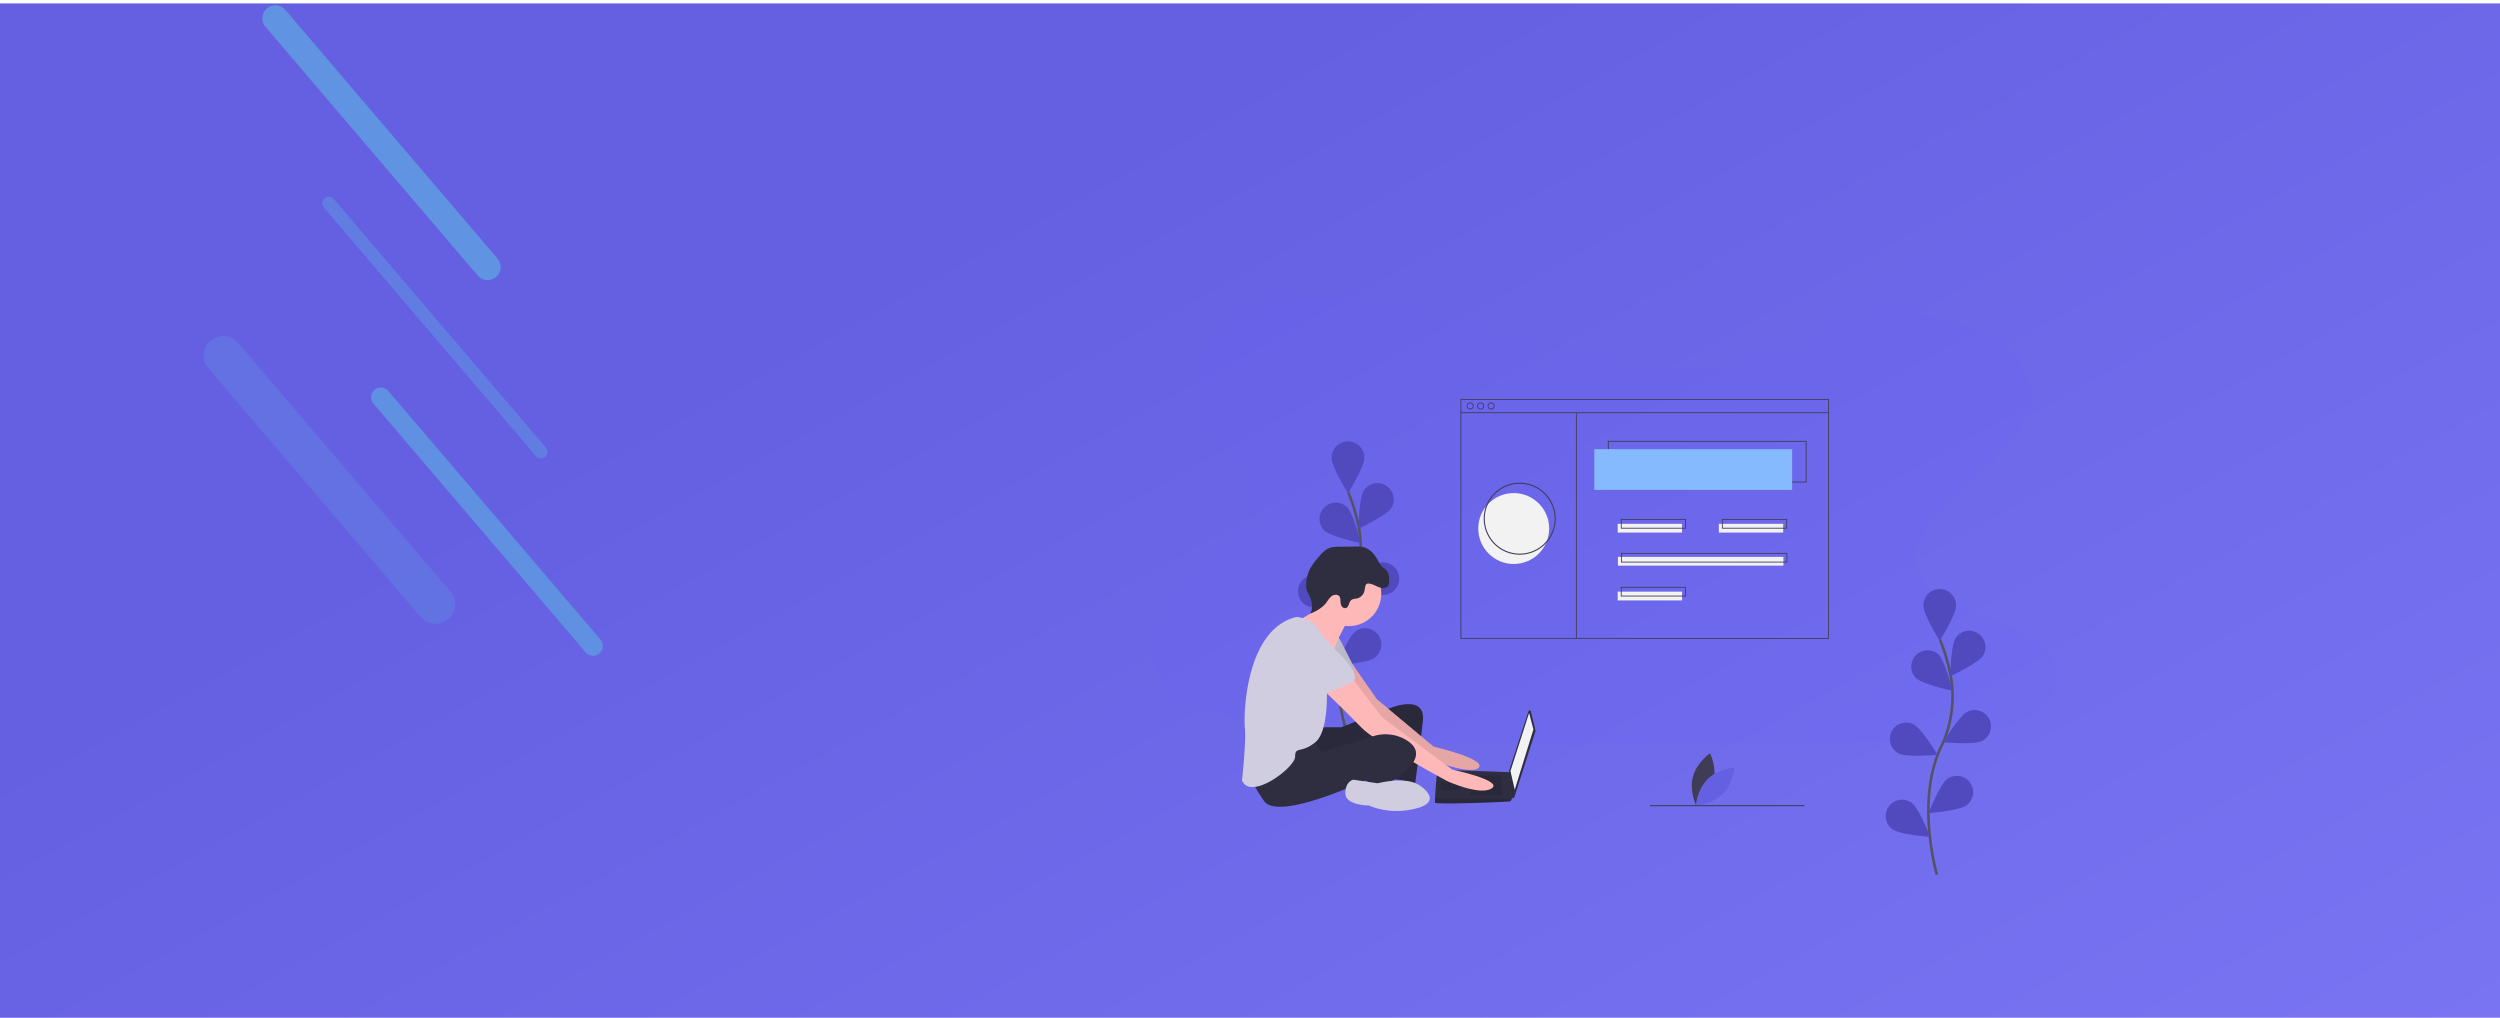 <svg xmlns="http://www.w3.org/2000/svg" xmlns:xlink="http://www.w3.org/1999/xlink" width="1920" height="781.598" viewBox="0 0 1920 781.598">
  <defs>
    <linearGradient id="linear-gradient" x1="0.224" y1="0.44" x2="1" y2="1" gradientUnits="objectBoundingBox">
      <stop offset="0" stop-color="#6560e2"/>
      <stop offset="1" stop-color="#7974f2"/>
    </linearGradient>
  </defs>
  <g id="hero" transform="translate(0 131.598)">
    <rect id="Rectangle_1" data-name="Rectangle 1" width="1920" height="779" transform="translate(0 -129)" fill="url(#linear-gradient)"/>
    <g id="Groupe_3" data-name="Groupe 3" transform="translate(123 7)">
      <line id="Ligne_1" data-name="Ligne 1" x2="163" y2="191" transform="translate(129.5 17.5)" fill="none" stroke="rgba(96,148,226,0.56)" stroke-linecap="round" stroke-width="10"/>
      <line id="Ligne_2" data-name="Ligne 2" x2="163" y2="191" transform="translate(169.5 166.5)" fill="none" stroke="rgba(96,148,226,0.92)" stroke-linecap="round" stroke-width="15"/>
      <line id="Ligne_4" data-name="Ligne 4" x2="163" y2="191" transform="translate(48.5 134.5)" fill="none" stroke="rgba(96,148,226,0.34)" stroke-linecap="round" stroke-width="30"/>
      <line id="Ligne_3" data-name="Ligne 3" x2="163" y2="191" transform="translate(88.5 -124.5)" fill="none" stroke="#6094e2" stroke-linecap="round" stroke-width="20"/>
    </g>
    <path id="Tracé_102" data-name="Tracé 102" d="M499.6,154.284c-44.618-1.151-87.112-11.851-127.69-23.557s-80.77-24.7-124.319-30.906c-28.01-3.992-60.047-4.557-82.611,6.6-21.723,10.727-28.741,29.244-32.512,46.479-2.84,12.94-4.509,26.556,3.268,38.668,5.4,8.411,14.988,15.477,21.62,23.536,23.074,28.031,6.763,62.59-18.235,89.96-11.72,12.837-25.335,25.08-34.387,38.751s-13.236,29.32-5.315,43.267c7.845,13.788,26.549,24.191,46.81,31.492,41.15,14.829,89.622,19.069,136.921,21.475,104.671,5.322,209.894,3.013,314.841.689,38.841-.855,77.847-1.717,116.053-6.2,21.22-2.475,43.122-6.411,58.53-15.9,19.551-12.051,24.4-32.457,11.292-47.569-21.978-25.349-82.728-31.65-98.108-58.854-8.452-14.974.227-31.65,12.519-45.542,26.363-29.789,70.546-55.924,72.869-89.98,1.6-23.384-19.641-46.81-52.484-57.875-34.422-11.6-82.162-10.141-107.546,9.059C584.95,147.666,538.994,155.277,499.6,154.284Z" transform="translate(788.774 -1.814)" fill="#6c63ff" opacity="0.1"/>
    <g id="plant" transform="translate(993.773 207.366)">
      <path id="Tracé_207" data-name="Tracé 207" d="M742.069,656.35s-16.64-56.5,3.123-98.06a89.215,89.215,0,0,0,7.217-55.984A150.078,150.078,0,0,0,744.484,476" transform="translate(-702.741 -436.904)" fill="none" stroke="#535461" stroke-miterlimit="10" stroke-width="2"/>
      <path id="Tracé_208" data-name="Tracé 208" d="M754.9,430.868c0,6.927-12.539,26.98-12.539,26.98s-12.539-20.08-12.539-26.98a12.539,12.539,0,1,1,25.071,0Z" transform="translate(-700.885 -418.037)" fill="#514abf"/>
      <path id="Tracé_209" data-name="Tracé 209" d="M785.6,484.705c-3.764,5.814-25.2,15.851-25.2,15.851s.391-23.668,4.155-29.483A12.539,12.539,0,0,1,785.6,484.7Z" transform="translate(-710.84 -433.522)" fill="#514abf"/>
      <path id="Tracé_210" data-name="Tracé 210" d="M782.052,579.637c-6.185,3.116-29.752.965-29.752.965s12.283-20.235,18.468-23.352a12.538,12.538,0,1,1,11.292,22.389Z" transform="translate(-708.203 -462.911)" fill="#514abf"/>
      <path id="Tracé_211" data-name="Tracé 211" d="M764.766,653.464c-5.565,4.115-29.166,5.976-29.166,5.976s8.688-22.016,14.252-26.137a12.539,12.539,0,1,1,14.914,20.161Z" transform="translate(-702.768 -487.304)" fill="#514abf"/>
      <path id="Tracé_212" data-name="Tracé 212" d="M719.628,509.127c4.964,4.823,28.08,9.841,28.08,9.841s-5.666-22.98-10.63-27.81a12.539,12.539,0,0,0-17.47,17.982Z" transform="translate(-696.394 -440.751)" fill="#514abf"/>
      <path id="Tracé_213" data-name="Tracé 213" d="M698.579,593.927c6.185,3.116,29.753.965,29.753.965s-12.283-20.235-18.468-23.352a12.538,12.538,0,1,0-11.292,22.389Z" transform="translate(-688.471 -467.563)" fill="#514abf"/>
      <path id="Tracé_214" data-name="Tracé 214" d="M692.007,680.624c5.565,4.114,29.166,5.976,29.166,5.976s-8.688-22.016-14.252-26.137a12.539,12.539,0,1,0-14.914,20.161Z" transform="translate(-686.924 -496.145)" fill="#514abf"/>
    </g>
    <g id="plant-2" data-name="plant" transform="translate(1448.237 320.755)">
      <path id="Tracé_207-2" data-name="Tracé 207" d="M742.069,656.35s-16.64-56.5,3.123-98.06a89.215,89.215,0,0,0,7.217-55.984A150.078,150.078,0,0,0,744.484,476" transform="translate(-702.741 -436.904)" fill="none" stroke="#535461" stroke-miterlimit="10" stroke-width="2"/>
      <path id="Tracé_208-2" data-name="Tracé 208" d="M754.9,430.868c0,6.927-12.539,26.98-12.539,26.98s-12.539-20.08-12.539-26.98a12.539,12.539,0,1,1,25.071,0Z" transform="translate(-700.885 -418.037)" fill="#514abf"/>
      <path id="Tracé_209-2" data-name="Tracé 209" d="M785.6,484.705c-3.764,5.814-25.2,15.851-25.2,15.851s.391-23.668,4.155-29.483A12.539,12.539,0,0,1,785.6,484.7Z" transform="translate(-710.84 -433.522)" fill="#514abf"/>
      <path id="Tracé_210-2" data-name="Tracé 210" d="M782.052,579.637c-6.185,3.116-29.752.965-29.752.965s12.283-20.235,18.468-23.352a12.538,12.538,0,1,1,11.292,22.389Z" transform="translate(-708.203 -462.911)" fill="#514abf"/>
      <path id="Tracé_211-2" data-name="Tracé 211" d="M764.766,653.464c-5.565,4.115-29.166,5.976-29.166,5.976s8.688-22.016,14.252-26.137a12.539,12.539,0,1,1,14.914,20.161Z" transform="translate(-702.768 -487.304)" fill="#514abf"/>
      <path id="Tracé_212-2" data-name="Tracé 212" d="M719.628,509.127c4.964,4.823,28.08,9.841,28.08,9.841s-5.666-22.98-10.63-27.81a12.539,12.539,0,0,0-17.47,17.982Z" transform="translate(-696.394 -440.751)" fill="#514abf"/>
      <path id="Tracé_213-2" data-name="Tracé 213" d="M698.579,593.927c6.185,3.116,29.753.965,29.753.965s-12.283-20.235-18.468-23.352a12.538,12.538,0,1,0-11.292,22.389Z" transform="translate(-688.471 -467.563)" fill="#514abf"/>
      <path id="Tracé_214-2" data-name="Tracé 214" d="M692.007,680.624c5.565,4.114,29.166,5.976,29.166,5.976s-8.688-22.016-14.252-26.137a12.539,12.539,0,1,0-14.914,20.161Z" transform="translate(-686.924 -496.145)" fill="#514abf"/>
    </g>
    <g id="Groupe_5" data-name="Groupe 5" transform="translate(953.848 174.818)">
      <path id="Tracé_1" data-name="Tracé 1" d="M903.065,743.957c-2.926,11.144-13.181,18.108-13.181,18.108s-5.51-11.1-2.583-22.248,13.181-18.108,13.181-18.108S905.991,732.813,903.065,743.957Z" transform="translate(-541.008 -449.658)" fill="#3f3d56"/>
      <path id="Tracé_2" data-name="Tracé 2" d="M902.882,756.889c-8.2,8.1-9.113,20.459-9.113,20.459s12.372-.767,20.568-8.865,9.113-20.459,9.113-20.459S911.078,748.791,902.882,756.889Z" transform="translate(-545.264 -464.948)" fill="#6560e2"/>
      <path id="Tracé_3" data-name="Tracé 3" d="M187.59,649.532h15.436l38.038-14.884s27.012-11.026,24.807,9.923-6.064,49.063-6.064,49.063-12.128-5.513-18.743-3.859-2.205-33.628-2.205-33.628-54.025,25.91-58.986,22.6-6.064-26.461-6.064-26.461Z" transform="translate(-126.949 -397.388)" fill="#2f2e41"/>
      <path id="Tracé_4" data-name="Tracé 4" d="M187.59,649.532h15.436l38.038-14.884s27.012-11.026,24.807,9.923-6.064,49.063-6.064,49.063-12.128-5.513-18.743-3.859-2.205-33.628-2.205-33.628-54.025,25.91-58.986,22.6-6.064-26.461-6.064-26.461Z" transform="translate(-126.949 -397.388)" opacity="0.1"/>
      <path id="Tracé_5" data-name="Tracé 5" d="M245.547,558.82l18.68,26.839,43.551,36.384s40.243,9.372,34.73,15.987-39.14-6.615-39.14-6.615-50.166-36.384-51.82-39.141S231.7,563.609,231.7,563.609Z" transform="translate(-160.587 -355.016)" fill="#ffb8b8"/>
      <path id="Tracé_6" data-name="Tracé 6" d="M245.547,558.82l18.68,26.839,43.551,36.384s40.243,9.372,34.73,15.987-39.14-6.615-39.14-6.615-50.166-36.384-51.82-39.141S231.7,563.609,231.7,563.609Z" transform="translate(-160.587 -355.016)" opacity="0.1"/>
      <path id="Tracé_7" data-name="Tracé 7" d="M213.053,507.092l12.128,23.7s-2.756,11.577-7.167,12.679-23.154-14.333-23.154-14.333Z" transform="translate(-139.182 -324.96)" fill="#d0cde1"/>
      <path id="Tracé_8" data-name="Tracé 8" d="M213.053,507.092l12.128,23.7s-2.756,11.577-7.167,12.679-23.154-14.333-23.154-14.333Z" transform="translate(-139.182 -324.96)" opacity="0.1"/>
      <path id="Tracé_9" data-name="Tracé 9" d="M568.209,643.922l3.583,14.778a.923.923,0,0,1-.018.5l-16.251,50.785a.923.923,0,0,1-1.8-.177l-2.248-19.784a.924.924,0,0,1,.039-.39l14.917-45.779a.923.923,0,0,1,1.774.068Z" transform="translate(-346.382 -404.052)" fill="#2f2e41"/>
      <path id="Tracé_10" data-name="Tracé 10" d="M506.429,575.493l3.307,12.679L495.4,634.479,492.1,620.146Z" transform="translate(-285.919 -334.375)" fill="#f2f2f2"/>
      <path id="Tracé_11" data-name="Tracé 11" d="M415.787,777.183c.551,1.654,57.332-.551,57.884-1.1a11.963,11.963,0,0,0,1.213-2.205c.518-1.1.992-2.205.992-2.205l-2.205-17.85-56.23-2s-1.406,15.127-1.692,22.051A16.548,16.548,0,0,0,415.787,777.183Z" transform="translate(-267.494 -467.156)" fill="#2f2e41"/>
      <path id="Tracé_12" data-name="Tracé 12" d="M442.118,689.965l1.1,15.435H418.413V689.965Z" transform="translate(-243.108 -400.886)" opacity="0.1"/>
      <path id="Tracé_13" data-name="Tracé 13" d="M378.8,701.765l.148-.029-.7,6.645H364.467v-6.616Z" transform="translate(-211.764 -407.725)" opacity="0.1"/>
      <path id="Tracé_14" data-name="Tracé 14" d="M415.787,807.763c.551,1.654,57.332-.551,57.884-1.1a11.967,11.967,0,0,0,1.213-2.205H415.748A16.543,16.543,0,0,0,415.787,807.763Z" transform="translate(-267.494 -497.735)" opacity="0.1"/>
      <path id="Tracé_49" data-name="Tracé 49" d="M24.807,0A24.807,24.807,0,1,1,0,24.807,24.807,24.807,0,0,1,24.807,0Z" transform="translate(57.333 124.799)" fill="#ffb8b8"/>
      <path id="Tracé_15" data-name="Tracé 15" d="M201.7,452.46s-8.269,14.333-9.923,22.051-24.807-15.436-24.807-15.436l-3.032-7.993s21.775-10.2,20.122-18.468S201.7,452.46,201.7,452.46Z" transform="translate(-121.216 -280.803)" fill="#ffb8b8"/>
      <path id="Tracé_16" data-name="Tracé 16" d="M227.9,584.722l22.6,29.769,54.025,40.243s39.141,8.269,30.32,14.333-34.179-5.513-34.179-5.513-54.576-29.218-66.153-41.346-33.076-32.525-33.076-32.525Z" transform="translate(-143.004 -370.065)" fill="#ffb8b8"/>
      <path id="Tracé_17" data-name="Tracé 17" d="M124.189,690.482l6.615,10.474,39.481-12.421a31.042,31.042,0,0,1,25.845,3.118c6.891,4.341,11.3,11.232,1.378,21.431-19.846,20.4-33.076,9.372-33.076,9.372s-66.7,31.423-77.73,15.987-11.577-23.154-11.577-23.154S117.574,688.828,124.189,690.482Z" transform="translate(-69.613 -429.518)" fill="#2f2e41"/>
      <path id="Tracé_18" data-name="Tracé 18" d="M309.322,775.207s17.641,11.577-3.308,17.09-36.384-2.205-36.384-2.205-18.192,0-18.192-9.372,6.064-10.474,6.064-10.474L276.245,773S298.848,766.938,309.322,775.207Z" transform="translate(-172.054 -477.858)" fill="#d0cde1"/>
      <path id="Tracé_19" data-name="Tracé 19" d="M232.857,372.889a18.5,18.5,0,0,0,5.2,1.862c1.836.218,3.926-.422,4.795-2.054a6.449,6.449,0,0,0,.545-2.916c.066-3.027-.153-6.3-2.071-8.642-1.221-1.491-3-2.431-4.267-3.886a18.362,18.362,0,0,1-2.157-3.524c-2.458-4.616-6.1-9.052-11.154-10.383a24.186,24.186,0,0,0-6.511-.5l-12.736.18a22.174,22.174,0,0,0-6.127.659c-4.1,1.239-7.084,4.687-9.818,7.983a49.926,49.926,0,0,0-5.63,7.771,27.266,27.266,0,0,0-3.232,13.36,12.5,12.5,0,0,0,.458,3.535,19.618,19.618,0,0,0,1.389,3.052c2.388,4.691,3.807,10.551,1.117,15.076,4.672-1.909,9.3-4.411,12.378-8.408,1.379-1.788,2.46-3.881,4.3-5.193s4.832-1.426,6.011.5a5.387,5.387,0,0,1,.608,2.523,11.564,11.564,0,0,0,.7,4.258,3.191,3.191,0,0,0,3.466,1.978c2.4-.676,2.17-4.36,4.019-6.033,1.4-1.271,3.57-1.028,5.374-1.6a7.975,7.975,0,0,0,4.577-4.508c.683-1.532.673-5.54,1.965-6.37C227.67,370.565,231.355,372.219,232.857,372.889Z" transform="translate(-130.367 -229.522)" fill="#2f2e41"/>
      <path id="Tracé_20" data-name="Tracé 20" d="M102.723,472.255a6.543,6.543,0,0,1,3.405.009c3.539.95,11.472,3.465,13.173,7.292,2.205,4.961,9.923,12.679,9.923,12.679s10.474,10.474,8.269,17.641-10.474,15.436-10.474,15.436,2.205,34.179-8.82,43-15.436,2.756-15.436,11.026-34.179,34.179-40.795,18.192c0,0,3.308-29.769,2.205-40.243C63.087,546.963,64.677,482.555,102.723,472.255Z" transform="translate(-61.968 -304.591)" fill="#d0cde1"/>
      <path id="Tracé_21" data-name="Tracé 21" d="M165.751,503.769s33.628,24.807,27.564,35.281c0,0-20.4,9.923-24.807,9.372s-21.5-19.846-25.91-21.5S135.982,495.5,165.751,503.769Z" transform="translate(-107.316 -322.188)" fill="#d0cde1"/>
      <circle id="Ellipse_2" data-name="Ellipse 2" cx="27.233" cy="27.233" r="27.233" transform="translate(181.444 72.256)" fill="#f2f2f2"/>
      <path id="Tracé_22" data-name="Tracé 22" d="M885.262,181.141H732.649V149.207H885.262Zm-151.94-.672H884.588v-30.59H733.321Z" transform="translate(-451.649 -117.021)" fill="#3f3d56"/>
      <rect id="Rectangle_2" data-name="Rectangle 2" width="151.939" height="31.262" transform="translate(270.579 38.573)" fill="#85baff"/>
      <circle id="Ellipse_3" data-name="Ellipse 3" cx="2.353" cy="2.353" r="2.353" transform="translate(172.178 4.034)" fill="#6c63ff"/>
      <circle id="Ellipse_4" data-name="Ellipse 4" cx="2.353" cy="2.353" r="2.353" transform="translate(180.245 4.034)" fill="#6c63ff"/>
      <circle id="Ellipse_5" data-name="Ellipse 5" cx="2.353" cy="2.353" r="2.353" transform="translate(188.313 4.034)" fill="#6c63ff"/>
      <path id="Tracé_23" data-name="Tracé 23" d="M745.524,256.6H462.487V72.386H745.525Zm-282.365-.672H744.852V73.058H463.159Z" transform="translate(-294.679 -72.386)" fill="#3f3d56"/>
      <rect id="Rectangle_3" data-name="Rectangle 3" width="282.365" height="0.672" transform="translate(168.144 10.197)" fill="#3f3d56"/>
      <path id="Tracé_24" data-name="Tracé 24" d="M476.409,84.183a2.689,2.689,0,1,1,2.689-2.689A2.689,2.689,0,0,1,476.409,84.183Zm0-4.706a2.017,2.017,0,1,0,2.017,2.017,2.017,2.017,0,0,0-2.017-2.017Z" transform="translate(-301.205 -76.115)" fill="#3f3d56"/>
      <path id="Tracé_25" data-name="Tracé 25" d="M495.664,84.183a2.689,2.689,0,1,1,2.689-2.689A2.689,2.689,0,0,1,495.664,84.183Zm0-4.706a2.017,2.017,0,1,0,2.017,2.017,2.017,2.017,0,0,0-2.017-2.017Z" transform="translate(-312.393 -76.115)" fill="#3f3d56"/>
      <path id="Tracé_26" data-name="Tracé 26" d="M514.919,84.183a2.689,2.689,0,1,1,2.689-2.689A2.689,2.689,0,0,1,514.919,84.183Zm0-4.706a2.017,2.017,0,1,0,2.017,2.017,2.017,2.017,0,0,0-2.017-2.017Z" transform="translate(-323.581 -76.115)" fill="#3f3d56"/>
      <rect id="Rectangle_4" data-name="Rectangle 4" width="0.672" height="173.601" transform="translate(256.459 10.533)" fill="#3f3d56"/>
      <rect id="Rectangle_5" data-name="Rectangle 5" width="49.414" height="6.723" transform="translate(288.563 95.887)" fill="#f2f2f2"/>
      <rect id="Rectangle_6" data-name="Rectangle 6" width="49.414" height="6.723" transform="translate(366.214 95.887)" fill="#f2f2f2"/>
      <path id="Tracé_27" data-name="Tracé 27" d="M806.4,299.815H756.317V292.42H806.4Zm-49.414-.672h48.742v-6.051H756.989Z" transform="translate(-465.401 -200.231)" fill="#3f3d56"/>
      <rect id="Rectangle_7" data-name="Rectangle 7" width="49.414" height="6.723" transform="translate(288.563 147.99)" fill="#f2f2f2"/>
      <path id="Tracé_28" data-name="Tracé 28" d="M806.4,424.173H756.317v-7.395H806.4Zm-49.414-.672h48.742V417.45H756.989Z" transform="translate(-465.401 -272.486)" fill="#3f3d56"/>
      <rect id="Rectangle_8" data-name="Rectangle 8" width="127.064" height="6.723" transform="translate(288.731 121.266)" fill="#f2f2f2"/>
      <path id="Tracé_29" data-name="Tracé 29" d="M884.456,361.994H756.718V354.6H884.455Zm-127.066-.672H883.783v-6.051H757.391Z" transform="translate(-465.634 -236.358)" fill="#3f3d56"/>
      <path id="Tracé_30" data-name="Tracé 30" d="M991.735,299.815H941.651V292.42h50.084Zm-49.414-.672h48.742v-6.051h-48.74Z" transform="translate(-573.084 -200.231)" fill="#3f3d56"/>
      <path id="Tracé_31" data-name="Tracé 31" d="M532.685,281.149A27.652,27.652,0,1,1,560.337,253.5a27.652,27.652,0,0,1-27.653,27.652Zm0-54.467A26.815,26.815,0,1,0,559.5,253.5,26.814,26.814,0,0,0,532.685,226.682Z" transform="translate(-319.399 -161.549)" fill="#3f3d56"/>
      <rect id="Rectangle_9" data-name="Rectangle 9" width="118.57" height="0.838" transform="translate(313.421 311.911)" fill="#3f3d56"/>
    </g>
  </g>
</svg>
